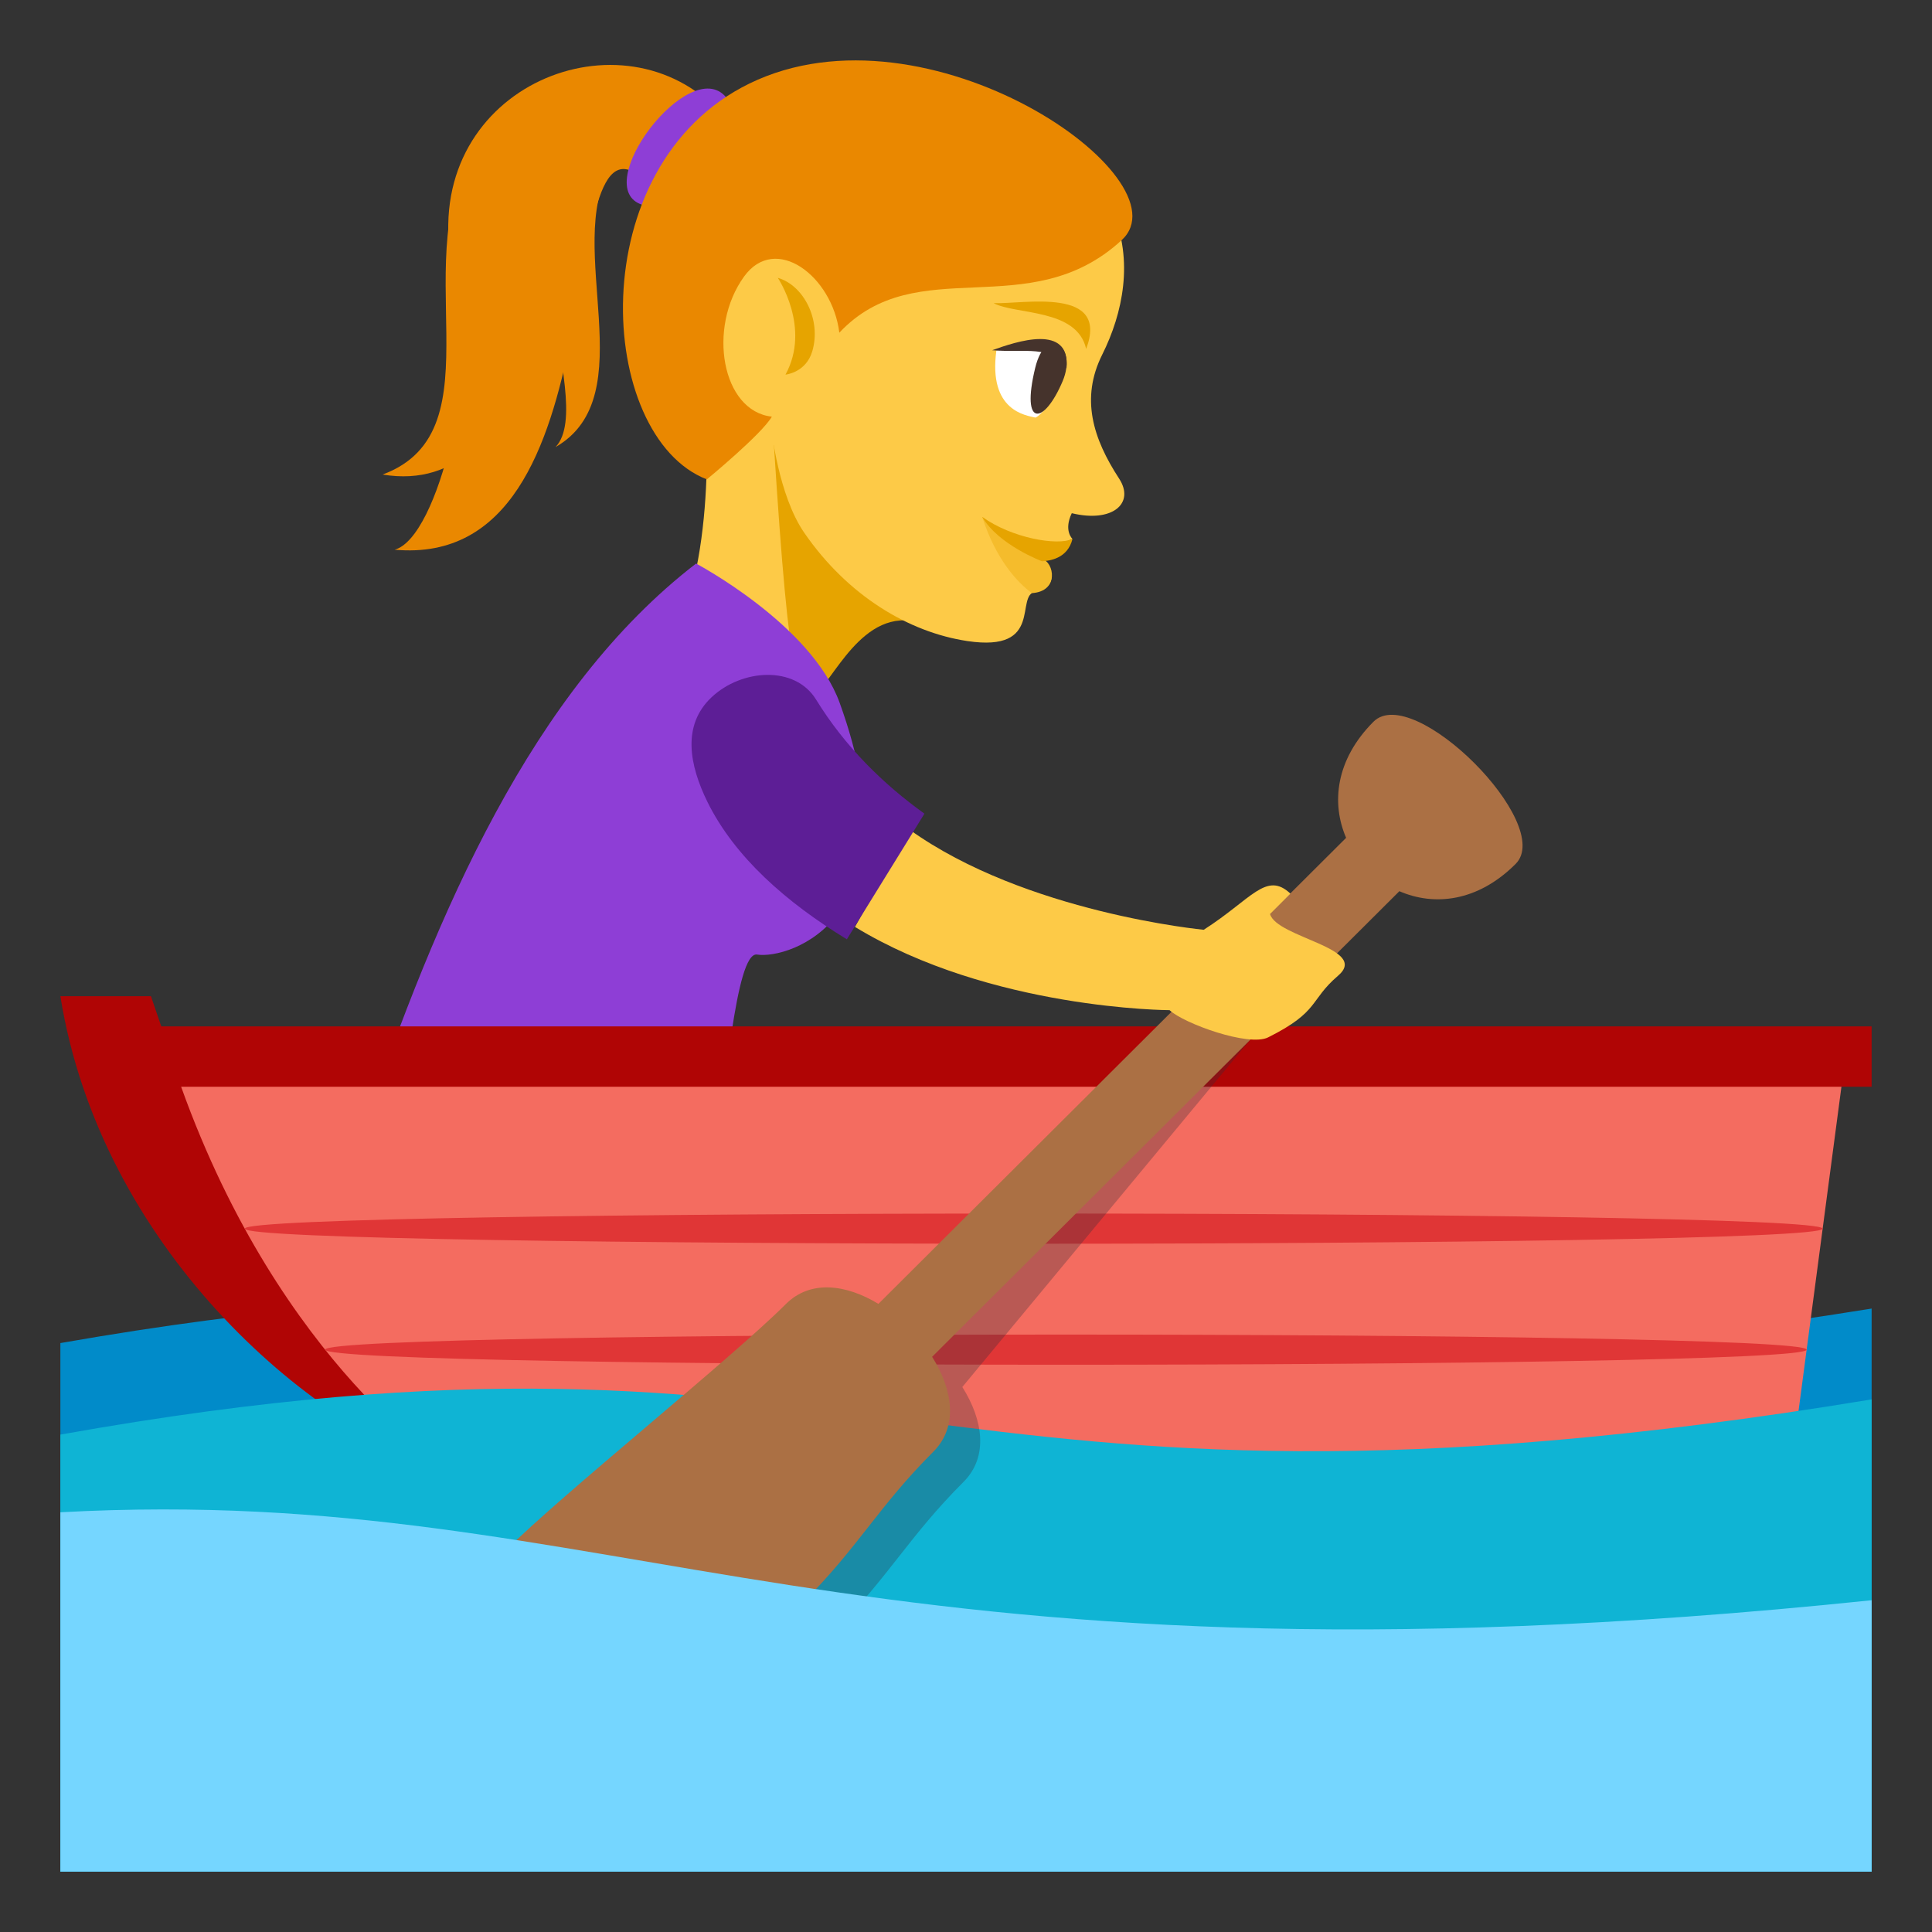 <?xml version="1.0" encoding="utf-8"?>
<!-- Generator: Adobe Illustrator 15.0.0, SVG Export Plug-In . SVG Version: 6.00 Build 0)  -->
<!DOCTYPE svg PUBLIC "-//W3C//DTD SVG 1.1//EN" "http://www.w3.org/Graphics/SVG/1.1/DTD/svg11.dtd">
<svg version="1.1" id="Layer_1" xmlns="http://www.w3.org/2000/svg" xmlns:xlink="http://www.w3.org/1999/xlink" x="0px" y="0px"
	 width="64px" height="64px" viewBox="0 0 64 64" enable-background="new 0 0 64 64" xml:space="preserve">
<rect x="0" y="0" width="64" height="64" fill="#333333" stroke="none"/>
<path fill="#EA8800" d="M13.073,18.21c1.467-0.399,2.795-6.205,2.075-8.682c-1.738-5.98,4.503-9.121,8.076-6.372l-1.865,2.816
	C18.157,2.992,20.767,18.907,13.073,18.21z"/>
<path fill="#EA8800" d="M12.674,15.72c3.949-1.464,0.629-7.286,3.159-10.994C18.583,8.288,17.714,16.552,12.674,15.72z"/>
<path fill="#EA8800" d="M18.404,14.809c1.472-1.561-2.438-8.629,1.809-9.234C18.677,8.185,21.347,13.115,18.404,14.809z"/>
<path fill="#8E3ED6" d="M24.048,3.217c0.922,1.078-0.548,4.25-2.761,3.57C19.472,6.232,22.831,1.784,24.048,3.217z"/>
<path fill="#FDCA47" d="M23.317,12.677c0,0,0.531,4.932-0.849,8.137C29.723,26.629,29.823,13.217,23.317,12.677z"/>
<path fill="#E6A400" d="M31.3,21.039c-4.451-3.06-4.634,9.895-5.664-6.315L31.3,21.039z"/>
<path fill="#FDCA47" d="M30.756,2.988c7.207,1.761,7.126,6.021,5.757,8.758c-0.726,1.452-0.308,2.779,0.56,4.11
	c0.533,0.82-0.231,1.471-1.569,1.144c-0.278,0.579,0.023,0.853,0.023,0.853s-1.161,0.453-1.008,0.74
	c0.309,0.076,0.601,0.87-0.213,1.004c-0.707,0.117,0.301,2.022-2.26,1.639c-1.948-0.292-3.967-1.506-5.401-3.583
	c-0.869-1.256-1.093-3.47-1.093-3.47C21.903,12.62,18.51,6.033,30.756,2.988z"/>
<path fill="#E6A400" d="M26.911,11.626c0.3-1.036-0.292-2.177-1.145-2.422c0,0,1.109,1.647,0.254,3.206
	C26.02,12.41,26.703,12.348,26.911,11.626z"/>
<path fill="#EA8800" d="M37.159,7.953c-3.071,2.831-6.781,0.327-9.355,3.068c-0.231-1.878-2.115-3.298-3.155-1.861
	c-1.229,1.7-0.735,4.463,0.919,4.642c-0.329,0.577-2.153,2.078-2.153,2.078c-3.659-1.416-4.201-10.375,1.411-13.113
	C30.733-0.116,39.366,5.921,37.159,7.953z"/>
<path fill-rule="evenodd" clip-rule="evenodd" fill="#E6A400" d="M35.98,11.559c0.787-2.083-2.096-1.477-3.064-1.517
	C33.65,10.435,35.678,10.21,35.98,11.559z"/>
<path fill="#F5BC2C" d="M32.536,17.122c0.456,1.417,1.167,2.168,1.643,2.526c0.923-0.053,0.739-1.031,0.342-1.128
	C34.213,18.445,33.727,17.99,32.536,17.122z"/>
<path fill="#E6A400" d="M32.536,17.122c0.538,0.93,1.983,1.471,1.983,1.471c0.236-0.016,0.847-0.08,1.008-0.74
	C35.02,18.085,33.523,17.828,32.536,17.122z"/>
<path fill="#FFFFFF" d="M33.006,11.612c-0.274,2.016,0.998,2.149,1.293,2.221C34.725,13.696,36.662,10.722,33.006,11.612z"/>
<path fill="#45332C" d="M35.203,12.623c-0.615,1.457-1.395,1.559-0.911-0.435C34.646,10.725,35.697,11.451,35.203,12.623z"/>
<path fill-rule="evenodd" clip-rule="evenodd" fill="#45332C" d="M35.329,12.204c0.142-1.505-1.666-0.888-2.463-0.602
	C33.967,11.696,34.813,11.407,35.329,12.204z"/>
<path fill="#8E3ED6" d="M12.018,37.457c0,0,8.24,2.053,11.598,1.32c0.407-2.49,0.745-7.271,1.464-7.156
	c1.045,0.167,5.325-1.176,2.734-8.342c-0.938-2.595-4.756-4.611-4.756-4.611C17.621,22.855,14.477,30.223,12.018,37.457z"/>
<path fill="#018BC9" d="M62,43.348c-31.966,5.164-32.531-3.666-60,1.143V62h60V43.348z"/>
<path fill="#B00505" d="M14.952,48.719L61,36h1v-2H5.342L5,33H2C3.333,41.313,10.249,47.289,14.952,48.719z"/>
<path fill="#F46C60" d="M14.952,48.719h44.365L61,36H6C9.313,45.252,14.952,48.719,14.952,48.719z"/>
<path fill="#E03636" d="M60.377,40.701c0,0.666-52.271,0.666-52.271,0C8.106,40.033,60.377,40.033,60.377,40.701z"/>
<path fill="#E03636" d="M59.848,44.709c0,0.666-49.08,0.666-49.08,0S59.848,44.043,59.848,44.709z"/>
<path fill="#0FB4D4" d="M62,62H2V47.523c27.467-4.914,28.033,4.107,60-1.166V62z"/>
<path opacity="0.3" fill="#302C3B" d="M39.752,34l-9.654,10.193c-1.06-0.645-2.25-0.811-3.068,0.008
	c-1.824,1.822-7.434,6.316-9.258,8.143l9.842,1.725c1.826-1.826,2.479-3.156,4.305-4.98c0.836-0.838,0.64-2.064-0.041-3.143
	l9.542-11.506L39.752,34z"/>
<path fill="#AB7044" d="M45.498,23.908c-1.26,1.262-1.4,2.705-0.906,3.846L29.098,43.193c-1.06-0.645-2.25-0.811-3.068,0.008
	c-1.824,1.822-7.434,6.316-9.258,8.143l9.842,1.725c1.826-1.826,2.479-3.156,4.305-4.98c0.836-0.838,0.64-2.064-0.041-3.143
	l15.478-15.424c1.143,0.498,2.588,0.361,3.852-0.904C51.521,27.303,46.814,22.594,45.498,23.908z"/>
<path fill="#75D6FF" d="M2,50.096c18.584-1.008,25.82,6.471,60,2.914V62H2V50.096z"/>
<path fill="#FDCA47" d="M42.072,30.279l0.676-0.676c-0.805-0.754-1.287,0.184-2.873,1.197c0,0-5.906-0.559-9.75-3.32l-1.803,3.225
	c4.5,2.742,10.421,2.758,10.421,2.758c0.477,0.443,2.623,1.221,3.264,0.902c1.717-0.859,1.357-1.219,2.318-2.043
	C45.389,31.412,42.293,31.063,42.072,30.279z"/>
<path fill="#5D1E96" d="M27.036,23.178c-0.701-1.145-2.469-1.018-3.463-0.082c-0.994,0.934-0.732,2.258-0.139,3.467
	c0.902,1.828,2.615,3.332,4.619,4.553l2.57-4.162C29.256,25.971,27.993,24.734,27.036,23.178z"/>
</svg>
